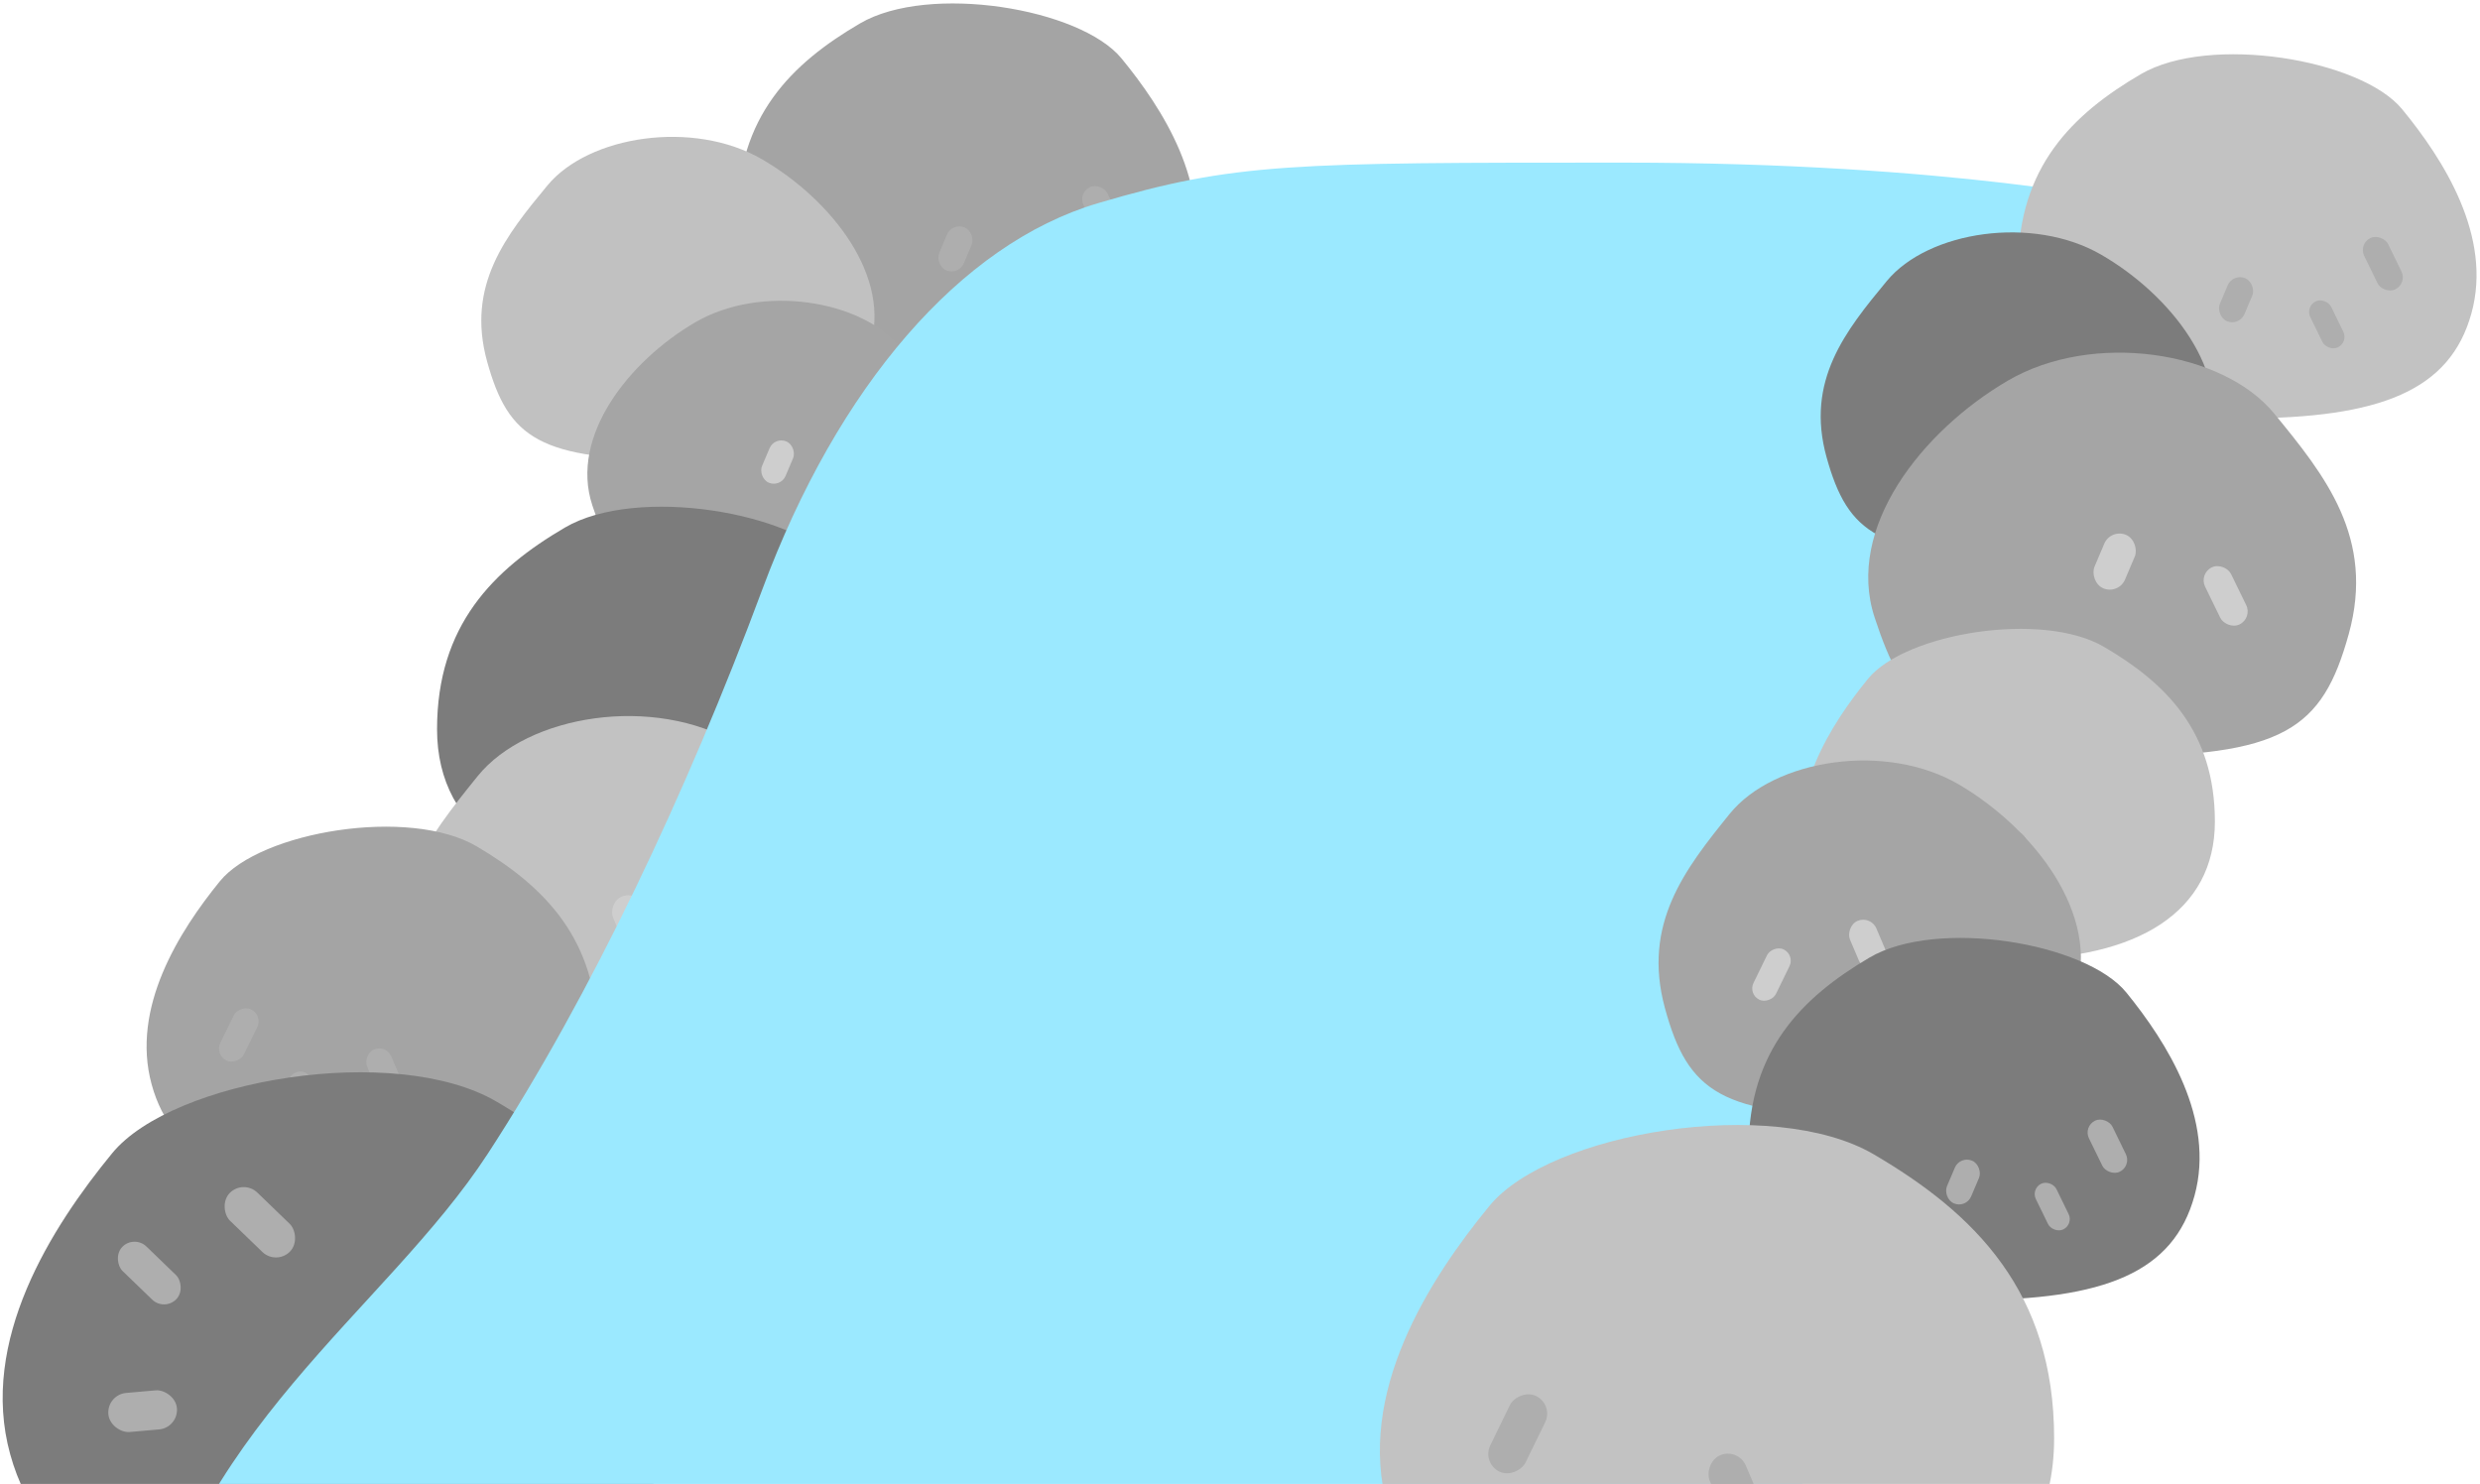<?xml version="1.0" encoding="UTF-8"?>
<svg width="488px" height="292px" viewBox="0 0 488 292" version="1.1" xmlns="http://www.w3.org/2000/svg" xmlns:xlink="http://www.w3.org/1999/xlink">
    <!-- Generator: Sketch 41.2 (35397) - http://www.bohemiancoding.com/sketch -->
    <title>river</title>
    <desc>Created with Sketch.</desc>
    <defs></defs>
    <g id="Page-1" stroke="none" stroke-width="1" fill="none" fill-rule="evenodd">
        <g id="Desktop-HD" transform="translate(-222, -1926)">
            <g id="river" transform="translate(208, 1924)">
                <g id="Group-38" transform="translate(14, 2)">
                    <g id="Group-36">
                        <g id="Group-35" transform="translate(145.126, 0)">
                            <path d="M24.132,4.592 C37.648,-3.295 67.436,1.622 75.545,11.481 C83.654,21.34 93.382,36.504 89.185,51.664 C84.988,66.824 71.348,72.33 44.068,72.33 C16.788,72.33 1.5693245e-15,61.997 0,42.479 C0,22.962 10.617,12.48 24.132,4.592 Z" id="Path-21" fill="#A4A4A4"></path>
                            <rect id="Rectangle-10" fill="#AEAEAE" transform="translate(71.755, 41.888) rotate(-26) translate(-71.755, -41.888) " x="69.132" y="36.282" width="5.246" height="11.213" rx="2.623"></rect>
                            <rect id="Rectangle-10" fill="#AEAEAE" transform="translate(60.724, 53.826) rotate(-26) translate(-60.724, -53.826) " x="58.437" y="48.809" width="4.575" height="10.034" rx="2.287"></rect>
                            <rect id="Rectangle-10" fill="#AEAEAE" transform="translate(42.876, 48.976) rotate(23) translate(-42.876, -48.976) " x="40.253" y="44.384" width="5.246" height="9.185" rx="2.623"></rect>
                        </g>
                        <g id="Group-35" transform="translate(133.237, 58.702) scale(-1, 1) translate(-133.237, -58.702) translate(94.237, 26.202)" fill="#C1C1C1">
                            <path d="M22.287,5.143 C35.815,-2.709 56.398,0.472 64.515,10.287 C72.632,20.102 80.569,29.912 76.368,45.005 C72.167,60.098 66.053,64.293 38.747,64.293 C11.441,64.293 5.865,56.578 1.173,42.434 C-3.519,28.289 8.759,12.996 22.287,5.143 Z" id="Path-21"></path>
                        </g>
                        <g id="Group-35" transform="translate(115.428, 58.482)">
                            <path d="M21.346,4.963 C34.303,-2.614 54.017,0.455 61.791,9.926 C69.565,19.397 77.167,28.863 73.143,43.427 C69.12,57.99 63.264,62.038 37.111,62.038 C10.958,62.038 5.617,54.593 1.123,40.945 C-3.37,27.297 8.389,12.54 21.346,4.963 Z" id="Path-21" fill="#A5A5A5"></path>
                            <rect id="Rectangle-10" fill="#CECECE" transform="translate(31.361, 49.485) rotate(-26) translate(-31.361, -49.485) " x="28.847" y="44.099" width="5.029" height="10.772" rx="2.515"></rect>
                            <rect id="Rectangle-10" fill="#CECECE" transform="translate(54.44, 37.653) rotate(-26) translate(-54.44, -37.653) " x="52.247" y="32.834" width="4.386" height="9.639" rx="2.193"></rect>
                            <rect id="Rectangle-10" fill="#CECECE" transform="translate(37.58, 32.443) rotate(23) translate(-37.58, -32.443) " x="35.065" y="28.031" width="5.029" height="8.823" rx="2.515"></rect>
                        </g>
                        <g id="Group-35" transform="translate(86, 99)" fill="#7C7C7C">
                            <path d="M25.164,4.811 C39.257,-3.452 70.319,1.699 78.775,12.027 C87.231,22.356 97.374,38.241 92.998,54.123 C88.622,70.004 74.398,75.772 45.952,75.772 C17.506,75.772 5.84798432e-14,64.947 5.68434189e-14,44.501 C5.68434189e-14,24.054 11.071,13.074 25.164,4.811 Z" id="Path-21"></path>
                        </g>
                        <g id="Group-35" transform="translate(125, 180) scale(-1, 1) translate(-125, -180) translate(78, 140)">
                            <path d="M26.953,6.37 C43.313,-3.355 68.205,0.584 78.021,12.741 C87.837,24.897 97.435,37.048 92.355,55.741 C87.275,74.434 79.881,79.63 46.859,79.63 C13.836,79.63 7.093,70.074 1.419,52.556 C-4.256,35.037 10.592,16.096 26.953,6.37 Z" id="Path-21" fill="#C2C2C2"></path>
                            <rect id="Rectangle-10" fill="#CECECE" transform="translate(39.599, 63.517) rotate(-26) translate(-39.599, -63.517) " x="36.423" y="56.604" width="6.351" height="13.826" rx="3.175"></rect>
                            <rect id="Rectangle-10" fill="#CECECE" transform="translate(68.74, 48.33) rotate(-26) translate(-68.74, -48.33) " x="65.971" y="42.144" width="5.538" height="12.373" rx="2.769"></rect>
                            <rect id="Rectangle-10" fill="#CECECE" transform="translate(47.45, 41.642) rotate(23) translate(-47.45, -41.642) " x="44.275" y="35.98" width="6.351" height="11.325" rx="3.175"></rect>
                        </g>
                        <g id="Group-35" transform="translate(73.085, 198) scale(-1, 1) translate(-73.085, -198) translate(28.585, 162)">
                            <path d="M23.743,4.568 C37.04,-3.277 66.348,1.613 74.326,11.419 C82.305,21.225 91.876,36.308 87.746,51.386 C83.617,66.465 70.197,71.941 43.357,71.941 C16.517,71.941 1.54401282e-15,61.664 0,42.251 C0,22.838 10.446,12.413 23.743,4.568 Z" id="Path-21" fill="#A4A4A4"></path>
                            <rect id="Rectangle-10" fill="#AEAEAE" transform="translate(70.597, 41.663) rotate(-26) translate(-70.597, -41.663) " x="68.017" y="36.087" width="5.162" height="11.153" rx="2.581"></rect>
                            <rect id="Rectangle-10" fill="#AEAEAE" transform="translate(59.745, 53.537) rotate(-26) translate(-59.745, -53.537) " x="57.495" y="48.547" width="4.501" height="9.98" rx="2.25"></rect>
                            <rect id="Rectangle-10" fill="#AEAEAE" transform="translate(42.185, 48.713) rotate(23) translate(-42.185, -48.713) " x="39.604" y="44.145" width="5.162" height="9.135" rx="2.581"></rect>
                        </g>
                        <g id="Group-35" transform="translate(66.698, 264) scale(-1, 1) translate(-66.698, -264) translate(0.198, 211)">
                            <path d="M35.498,5.772 C55.378,-5.858 99.196,1.391 111.124,15.929 C123.052,30.467 137.362,52.827 131.188,75.181 C125.014,97.535 104.95,105.653 64.822,105.653 C24.694,105.653 -3.10330378e-13,90.417 -3.12638804e-13,61.638 C-3.12638804e-13,32.858 15.617,17.402 35.498,5.772 Z" id="Path-21" fill="#7C7C7C"></path>
                            <g id="Group-37" transform="translate(96.606, 46.316) rotate(-108) translate(-96.606, -46.316) translate(68.106, 28.316)" fill="#AEAEAE">
                                <rect id="Rectangle-10" transform="translate(48.969, 9.361) rotate(-26) translate(-48.969, -9.361) " x="45.111" y="1.094" width="7.717" height="16.534" rx="3.858"></rect>
                                <rect id="Rectangle-10" transform="translate(32.744, 26.965) rotate(-26) translate(-32.744, -26.965) " x="29.379" y="19.567" width="6.729" height="14.796" rx="3.365"></rect>
                                <rect id="Rectangle-10" transform="translate(6.49, 19.813) rotate(23) translate(-6.49, -19.813) " x="2.631" y="13.041" width="7.717" height="13.543" rx="3.858"></rect>
                            </g>
                        </g>
                    </g>
                    <g id="Mask-+-Path-24-+-Path-25-+-Path-25-Mask" transform="translate(27, 32)" fill="#9BE9FF">
                        <path d="M393.312,8 C393.312,8 357.624,0 292.375,0 C227.125,0 216,0 189,8 C162,16 137.875,44 123,84 C108.125,124 89.188,164 69,195 C48.812,226 9.5,250 1,299 C-7.5,348 47.998,307 47.998,307 L292.375,299 C292.375,299 326.375,266 331.687,253 C337,240 350.812,200 355.062,195 C359.312,190 375.25,141 375.25,137 C375.25,133 385.875,107 385.875,102 C385.875,97 405,68 405,68 L379.5,52 L395.437,33 L393.312,8 Z" id="Mask"></path>
                    </g>
                    <g id="Group-36" transform="translate(271, 10)">
                        <g id="Group-35" transform="translate(126.126, 0)">
                            <path d="M24.132,4.592 C37.648,-3.295 67.436,1.622 75.545,11.481 C83.654,21.34 93.382,36.504 89.185,51.664 C84.988,66.824 71.348,72.33 44.068,72.33 C16.788,72.33 1.5693245e-15,61.997 0,42.479 C0,22.962 10.617,12.48 24.132,4.592 Z" id="Path-21" fill="#C2C2C2"></path>
                            <rect id="Rectangle-10" fill="#AEAEAE" transform="translate(71.755, 41.888) rotate(-26) translate(-71.755, -41.888) " x="69.132" y="36.282" width="5.246" height="11.213" rx="2.623"></rect>
                            <rect id="Rectangle-10" fill="#AEAEAE" transform="translate(60.724, 53.826) rotate(-26) translate(-60.724, -53.826) " x="58.437" y="48.809" width="4.575" height="10.034" rx="2.287"></rect>
                            <rect id="Rectangle-10" fill="#AEAEAE" transform="translate(42.876, 48.976) rotate(23) translate(-42.876, -48.976) " x="40.253" y="44.384" width="5.246" height="9.185" rx="2.623"></rect>
                        </g>
                        <g id="Group-35" transform="translate(125.797, 67.5) scale(-1, 1) translate(-125.797, -67.5) translate(86.797, 35)" fill="#7C7C7C">
                            <path d="M22.287,5.143 C35.815,-2.709 56.398,0.472 64.515,10.287 C72.632,20.102 80.569,29.912 76.368,45.005 C72.167,60.098 66.053,64.293 38.747,64.293 C11.441,64.293 5.865,56.578 1.173,42.434 C-3.519,28.289 8.759,12.996 22.287,5.143 Z" id="Path-21"></path>
                        </g>
                        <g id="Group-35" transform="translate(96.428, 58.482)">
                            <path d="M27.652,6.429 C44.437,-3.386 69.975,0.59 80.046,12.859 C90.117,25.128 99.965,37.391 94.753,56.257 C89.54,75.123 81.955,80.367 48.075,80.367 C14.195,80.367 7.277,70.723 1.455,53.042 C-4.366,35.361 10.867,16.245 27.652,6.429 Z" id="Path-21" fill="#A5A5A5"></path>
                            <rect id="Rectangle-10" fill="#CECECE" transform="translate(40.627, 64.105) rotate(-26) translate(-40.627, -64.105) " x="37.369" y="57.128" width="6.515" height="13.954" rx="3.258"></rect>
                            <rect id="Rectangle-10" fill="#CECECE" transform="translate(70.524, 48.778) rotate(-26) translate(-70.524, -48.778) " x="67.683" y="42.534" width="5.681" height="12.487" rx="2.841"></rect>
                            <rect id="Rectangle-10" fill="#CECECE" transform="translate(48.682, 42.028) rotate(23) translate(-48.682, -42.028) " x="45.425" y="36.313" width="6.515" height="11.43" rx="3.258"></rect>
                        </g>
                        <g id="Group-35" transform="translate(123.832, 146.131) scale(-1, 1) translate(-123.832, -146.131) translate(82.832, 113.131)">
                            <path d="M21.797,4.167 C34.004,-2.99 60.91,1.472 68.234,10.418 C75.558,19.364 84.345,33.124 80.554,46.88 C76.763,60.637 64.443,65.633 39.803,65.633 C15.163,65.633 1.41745439e-15,56.257 0,38.546 C0,20.836 9.59,11.324 21.797,4.167 Z" id="Path-21" fill="#C2C2C2"></path>
                            <rect id="Rectangle-10" fill="#AEAEAE" transform="translate(64.811, 38.01) rotate(-26) translate(-64.811, -38.01) " x="62.441" y="32.922" width="4.738" height="10.175" rx="2.369"></rect>
                            <rect id="Rectangle-10" fill="#AEAEAE" transform="translate(54.848, 48.843) rotate(-26) translate(-54.848, -48.843) " x="52.782" y="44.29" width="4.132" height="9.105" rx="2.066"></rect>
                            <rect id="Rectangle-10" fill="#AEAEAE" transform="translate(38.727, 44.441) rotate(23) translate(-38.727, -44.441) " x="36.358" y="40.274" width="4.738" height="8.334" rx="2.369"></rect>
                        </g>
                        <g id="Group-35" transform="translate(96.635, 174.348) scale(-1, 1) translate(-96.635, -174.348) translate(54.635, 138.848)">
                            <path d="M23.938,5.658 C38.468,-2.98 60.576,0.519 69.294,11.316 C78.012,22.112 86.537,32.904 82.025,49.506 C77.512,66.108 70.946,70.723 41.617,70.723 C12.288,70.723 6.299,62.236 1.26,46.677 C-3.78,31.118 9.408,14.295 23.938,5.658 Z" id="Path-21" fill="#A5A5A5"></path>
                            <rect id="Rectangle-10" fill="#CECECE" transform="translate(35.169, 56.412) rotate(-26) translate(-35.169, -56.412) " x="32.349" y="50.272" width="5.64" height="12.28" rx="2.82"></rect>
                            <rect id="Rectangle-10" fill="#CECECE" transform="translate(61.051, 42.924) rotate(-26) translate(-61.051, -42.924) " x="58.591" y="37.43" width="4.918" height="10.989" rx="2.459"></rect>
                            <rect id="Rectangle-10" fill="#CECECE" transform="translate(42.143, 36.984) rotate(23) translate(-42.143, -36.984) " x="39.323" y="31.955" width="5.64" height="10.058" rx="2.82"></rect>
                        </g>
                        <g id="Group-35" transform="translate(73.082, 173.888)">
                            <path d="M23.743,4.568 C37.04,-3.277 66.348,1.613 74.326,11.419 C82.305,21.225 91.876,36.308 87.746,51.386 C83.617,66.465 70.197,71.941 43.357,71.941 C16.517,71.941 1.54401282e-15,61.664 0,42.251 C0,22.838 10.446,12.413 23.743,4.568 Z" id="Path-21" fill="#7C7C7C"></path>
                            <rect id="Rectangle-10" fill="#AEAEAE" transform="translate(70.597, 41.663) rotate(-26) translate(-70.597, -41.663) " x="68.017" y="36.087" width="5.162" height="11.153" rx="2.581"></rect>
                            <rect id="Rectangle-10" fill="#AEAEAE" transform="translate(59.745, 53.537) rotate(-26) translate(-59.745, -53.537) " x="57.495" y="48.547" width="4.501" height="9.98" rx="2.25"></rect>
                            <rect id="Rectangle-10" fill="#AEAEAE" transform="translate(42.185, 48.713) rotate(23) translate(-42.185, -48.713) " x="39.604" y="44.145" width="5.162" height="9.135" rx="2.581"></rect>
                        </g>
                        <g id="Group-35" transform="translate(66.698, 264.374) scale(-1, 1) translate(-66.698, -264.374) translate(0.198, 211.374)">
                            <path d="M35.498,5.772 C55.378,-5.858 99.196,1.391 111.124,15.929 C123.052,30.467 137.362,52.827 131.188,75.181 C125.014,97.535 104.95,105.653 64.822,105.653 C24.694,105.653 1.44416973e-13,90.417 1.42108547e-13,61.638 C1.42108547e-13,32.858 15.617,17.402 35.498,5.772 Z" id="Path-21" fill="#C2C2C2"></path>
                            <rect id="Rectangle-10" fill="#AEAEAE" transform="translate(105.549, 60.766) rotate(-26) translate(-105.549, -60.766) " x="101.69" y="52.499" width="7.717" height="16.534" rx="3.858"></rect>
                            <rect id="Rectangle-10" fill="#AEAEAE" transform="translate(89.324, 78.369) rotate(-26) translate(-89.324, -78.369) " x="85.959" y="70.971" width="6.729" height="14.796" rx="3.365"></rect>
                            <rect id="Rectangle-10" fill="#AEAEAE" transform="translate(63.069, 71.217) rotate(23) translate(-63.069, -71.217) " x="59.211" y="64.446" width="7.717" height="13.543" rx="3.858"></rect>
                        </g>
                    </g>
                </g>
            </g>
        </g>
    </g>
</svg>
